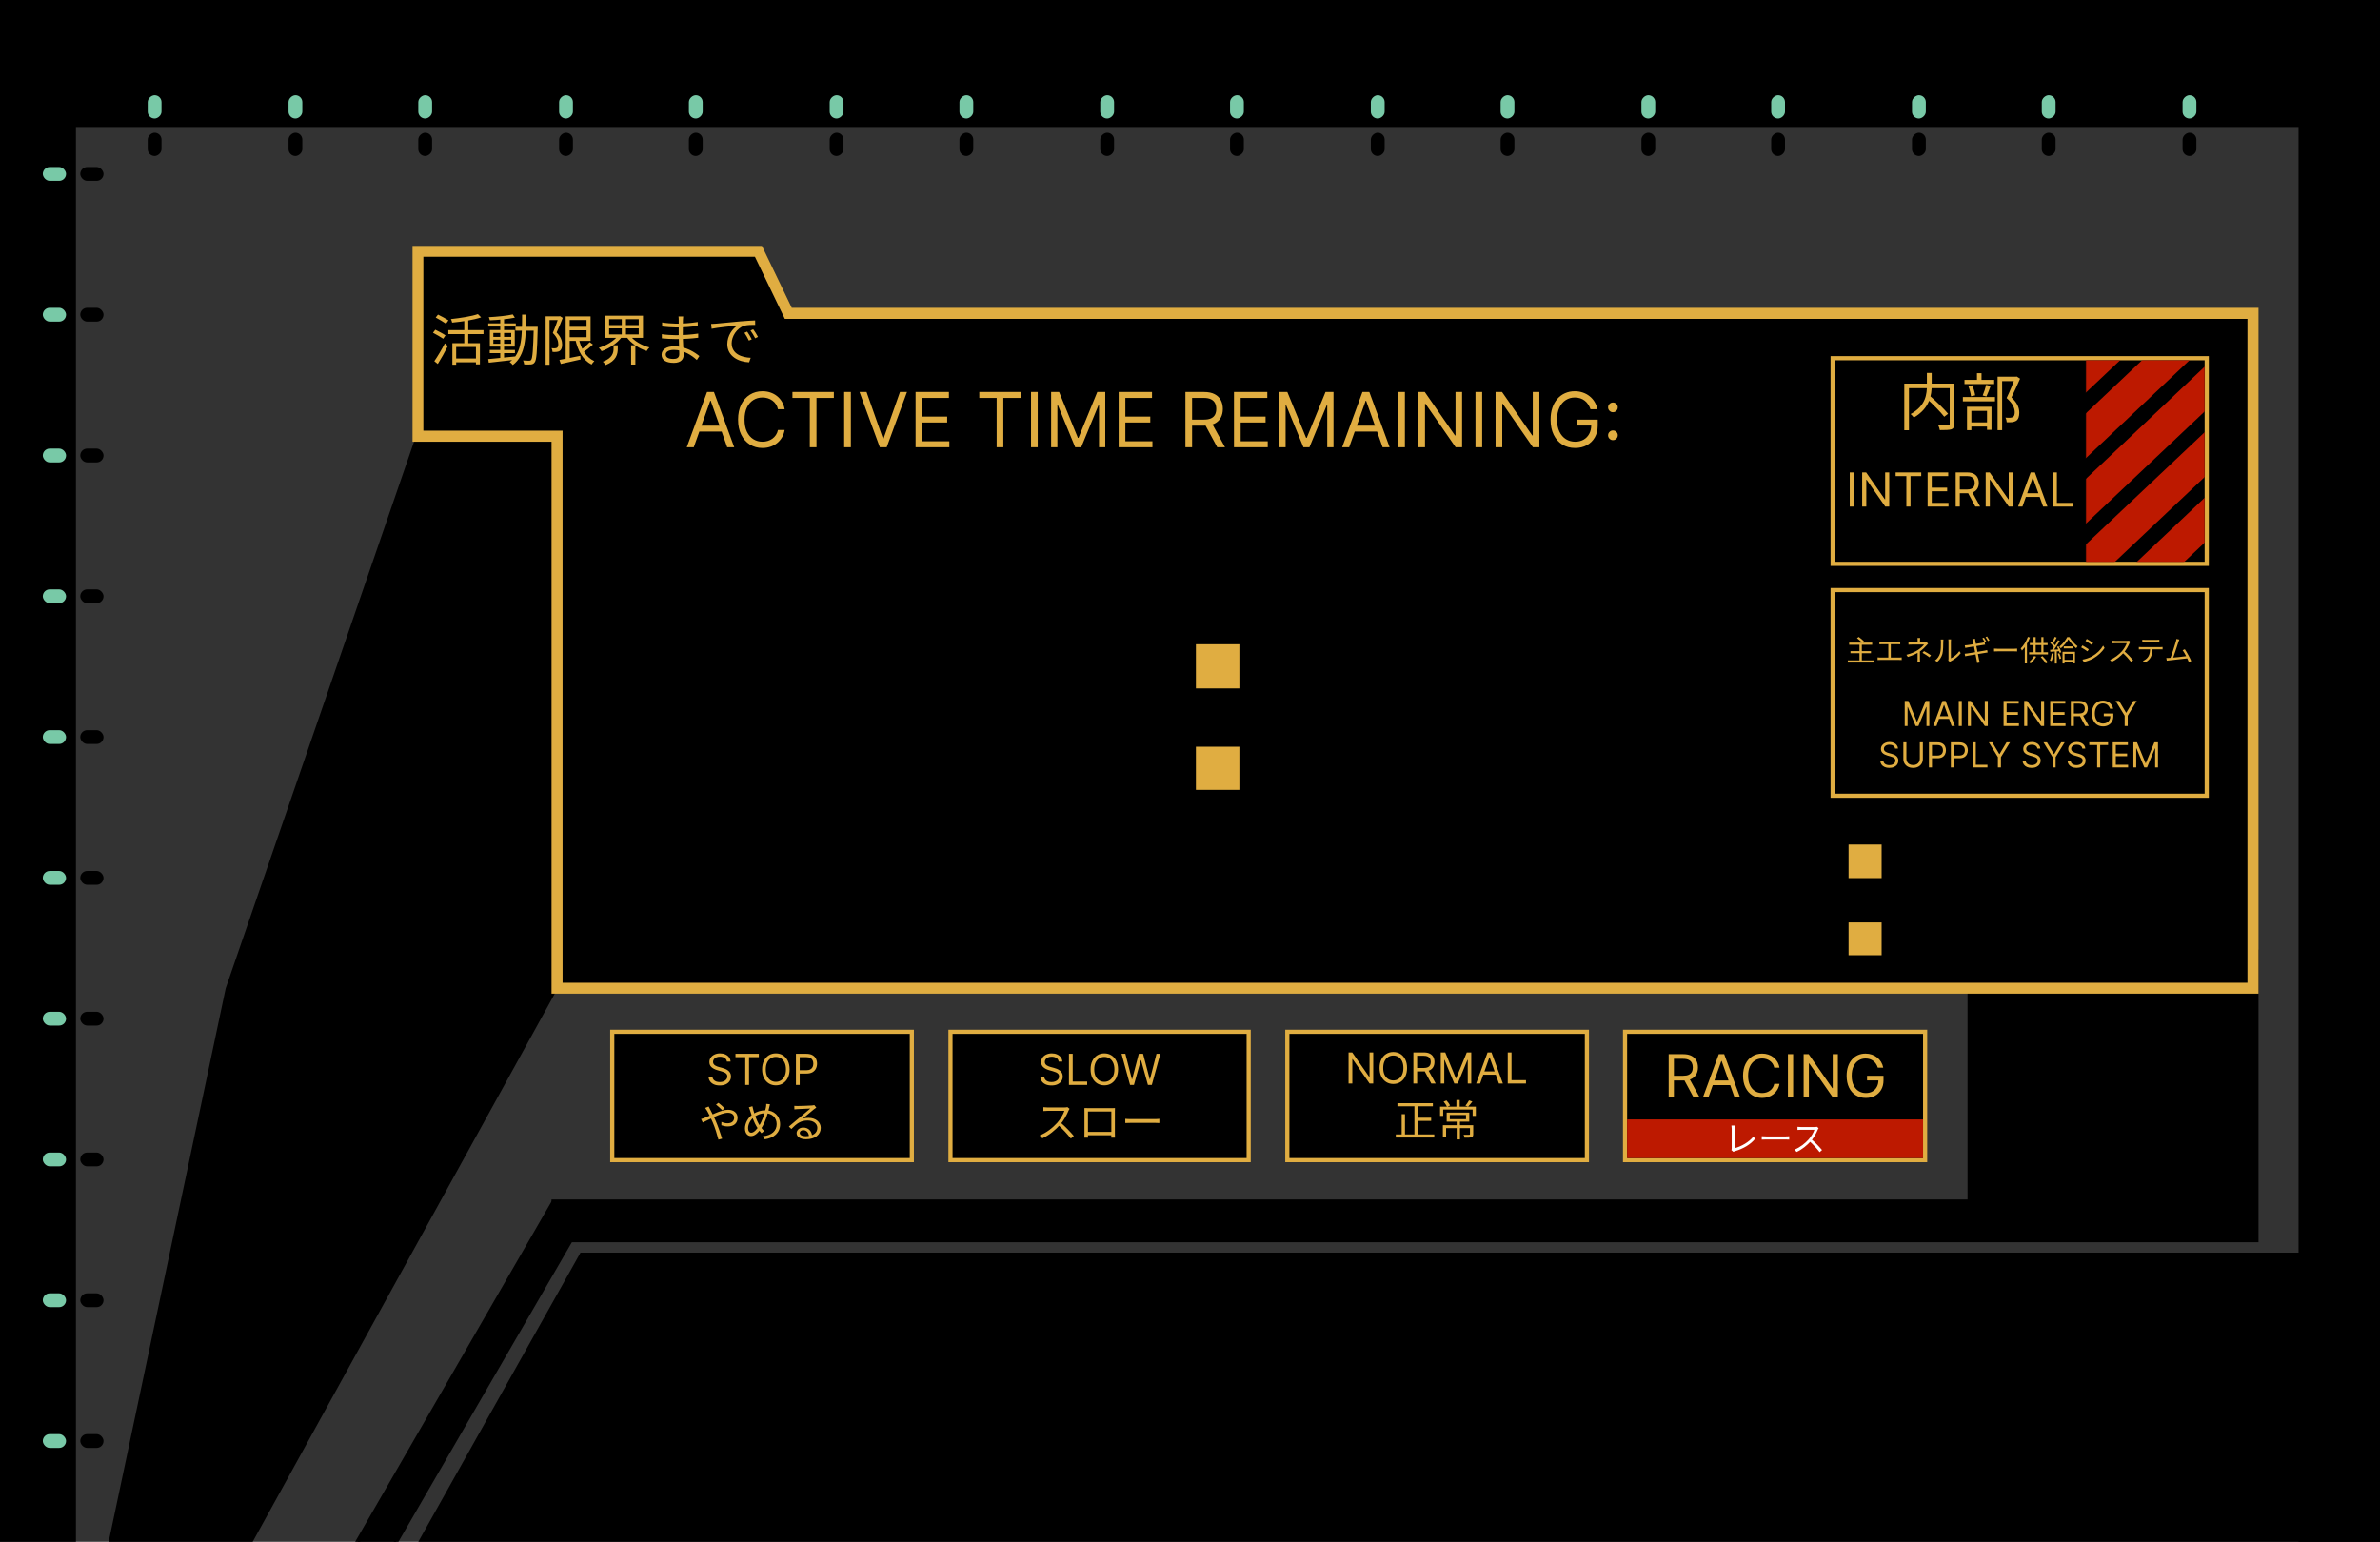<svg width="1724" height="1117" viewBox="0 0 1724 1117" fill="none" xmlns="http://www.w3.org/2000/svg">
<rect x="0" y="0" width="1724" height="1117" fill="#333333" stroke="none"/>
<rect x="-4" width="59" height="1117" fill="black"/>
<rect x="1665" width="59" height="1117" fill="black"/>
<path d="M420.5 907.5H1724V1117H303L420.5 907.5Z" fill="black"/>
<rect x="-4" width="1728" height="92" fill="black"/>
<rect x="31" y="1039" width="16.851" height="10" rx="5" fill="#78C9A7"/>
<rect x="58.149" y="1039" width="16.851" height="10" rx="5" fill="black"/>
<rect x="31" y="937" width="16.851" height="10" rx="5" fill="#78C9A7"/>
<rect x="58.149" y="937" width="16.851" height="10" rx="5" fill="black"/>
<rect x="31" y="835" width="16.851" height="10" rx="5" fill="#78C9A7"/>
<rect x="58.149" y="835" width="16.851" height="10" rx="5" fill="black"/>
<rect x="31" y="733" width="16.851" height="10" rx="5" fill="#78C9A7"/>
<rect x="58.149" y="733" width="16.851" height="10" rx="5" fill="black"/>
<rect x="31" y="631" width="16.851" height="10" rx="5" fill="#78C9A7"/>
<rect x="58.149" y="631" width="16.851" height="10" rx="5" fill="black"/>
<rect x="31" y="529" width="16.851" height="10" rx="5" fill="#78C9A7"/>
<rect x="58.149" y="529" width="16.851" height="10" rx="5" fill="black"/>
<rect x="31" y="427" width="16.851" height="10" rx="5" fill="#78C9A7"/>
<rect x="58.149" y="427" width="16.851" height="10" rx="5" fill="black"/>
<rect x="31" y="325" width="16.851" height="10" rx="5" fill="#78C9A7"/>
<rect x="58.149" y="325" width="16.851" height="10" rx="5" fill="black"/>
<rect x="31" y="223" width="16.851" height="10" rx="5" fill="#78C9A7"/>
<rect x="58.149" y="223" width="16.851" height="10" rx="5" fill="black"/>
<rect x="31" y="121" width="16.851" height="10" rx="5" fill="#78C9A7"/>
<rect x="58.149" y="121" width="16.851" height="10" rx="5" fill="black"/>
<rect x="117" y="69" width="16.851" height="10" rx="5" transform="rotate(90 117 69)" fill="#78C9A7"/>
<rect x="117" y="96.149" width="16.851" height="10" rx="5" transform="rotate(90 117 96.149)" fill="black"/>
<rect x="313" y="69" width="16.851" height="10" rx="5" transform="rotate(90 313 69)" fill="#78C9A7"/>
<rect x="313" y="96.149" width="16.851" height="10" rx="5" transform="rotate(90 313 96.149)" fill="black"/>
<rect x="509" y="69" width="16.851" height="10" rx="5" transform="rotate(90 509 69)" fill="#78C9A7"/>
<rect x="509" y="96.149" width="16.851" height="10" rx="5" transform="rotate(90 509 96.149)" fill="black"/>
<rect x="705" y="69" width="16.851" height="10" rx="5" transform="rotate(90 705 69)" fill="#78C9A7"/>
<rect x="705" y="96.149" width="16.851" height="10" rx="5" transform="rotate(90 705 96.149)" fill="black"/>
<rect x="901" y="69" width="16.851" height="10" rx="5" transform="rotate(90 901 69)" fill="#78C9A7"/>
<rect x="901" y="96.149" width="16.851" height="10" rx="5" transform="rotate(90 901 96.149)" fill="black"/>
<rect x="1097" y="69" width="16.851" height="10" rx="5" transform="rotate(90 1097 69)" fill="#78C9A7"/>
<rect x="1097" y="96.149" width="16.851" height="10" rx="5" transform="rotate(90 1097 96.149)" fill="black"/>
<rect x="1293" y="69" width="16.851" height="10" rx="5" transform="rotate(90 1293 69)" fill="#78C9A7"/>
<rect x="1293" y="96.149" width="16.851" height="10" rx="5" transform="rotate(90 1293 96.149)" fill="black"/>
<rect x="1489" y="69" width="16.851" height="10" rx="5" transform="rotate(90 1489 69)" fill="#78C9A7"/>
<rect x="1489" y="96.149" width="16.851" height="10" rx="5" transform="rotate(90 1489 96.149)" fill="black"/>
<rect x="219" y="69" width="16.851" height="10" rx="5" transform="rotate(90 219 69)" fill="#78C9A7"/>
<rect x="219" y="96.149" width="16.851" height="10" rx="5" transform="rotate(90 219 96.149)" fill="black"/>
<rect x="415" y="69" width="16.851" height="10" rx="5" transform="rotate(90 415 69)" fill="#78C9A7"/>
<rect x="415" y="96.149" width="16.851" height="10" rx="5" transform="rotate(90 415 96.149)" fill="black"/>
<rect x="611" y="69" width="16.851" height="10" rx="5" transform="rotate(90 611 69)" fill="#78C9A7"/>
<rect x="611" y="96.149" width="16.851" height="10" rx="5" transform="rotate(90 611 96.149)" fill="black"/>
<rect x="807" y="69" width="16.851" height="10" rx="5" transform="rotate(90 807 69)" fill="#78C9A7"/>
<rect x="807" y="96.149" width="16.851" height="10" rx="5" transform="rotate(90 807 96.149)" fill="black"/>
<rect x="1003" y="69" width="16.851" height="10" rx="5" transform="rotate(90 1003 69)" fill="#78C9A7"/>
<rect x="1003" y="96.149" width="16.851" height="10" rx="5" transform="rotate(90 1003 96.149)" fill="black"/>
<rect x="1199" y="69" width="16.851" height="10" rx="5" transform="rotate(90 1199 69)" fill="#78C9A7"/>
<rect x="1199" y="96.149" width="16.851" height="10" rx="5" transform="rotate(90 1199 96.149)" fill="black"/>
<rect x="1395" y="69" width="16.851" height="10" rx="5" transform="rotate(90 1395 69)" fill="#78C9A7"/>
<rect x="1395" y="96.149" width="16.851" height="10" rx="5" transform="rotate(90 1395 96.149)" fill="black"/>
<rect x="1591" y="69" width="16.851" height="10" rx="5" transform="rotate(90 1591 69)" fill="#78C9A7"/>
<rect x="1591" y="96.149" width="16.851" height="10" rx="5" transform="rotate(90 1591 96.149)" fill="black"/>
<rect x="932.5" y="747.5" width="217" height="93" fill="black" stroke="#E0AD41" stroke-width="3"/>
<path d="M994.733 762.455V785H992.091L979.806 767.298H979.586V785H976.856V762.455H979.498L991.827 780.2H992.047V762.455H994.733ZM1019.22 773.727C1019.22 776.105 1018.79 778.16 1017.93 779.892C1017.07 781.624 1015.89 782.96 1014.4 783.899C1012.9 784.839 1011.19 785.308 1009.27 785.308C1007.34 785.308 1005.63 784.839 1004.14 783.899C1002.64 782.96 1001.46 781.624 1000.6 779.892C999.745 778.16 999.316 776.105 999.316 773.727C999.316 771.349 999.745 769.295 1000.6 767.562C1001.46 765.83 1002.64 764.495 1004.14 763.555C1005.63 762.616 1007.34 762.146 1009.27 762.146C1011.19 762.146 1012.9 762.616 1014.4 763.555C1015.89 764.495 1017.07 765.83 1017.93 767.562C1018.79 769.295 1019.22 771.349 1019.22 773.727ZM1016.58 773.727C1016.58 771.775 1016.25 770.127 1015.6 768.784C1014.95 767.441 1014.07 766.425 1012.97 765.735C1011.87 765.045 1010.63 764.7 1009.27 764.7C1007.9 764.7 1006.67 765.045 1005.56 765.735C1004.46 766.425 1003.58 767.441 1002.93 768.784C1002.28 770.127 1001.96 771.775 1001.96 773.727C1001.96 775.679 1002.28 777.327 1002.93 778.67C1003.58 780.013 1004.46 781.03 1005.56 781.719C1006.67 782.409 1007.9 782.754 1009.27 782.754C1010.63 782.754 1011.87 782.409 1012.97 781.719C1014.07 781.03 1014.95 780.013 1015.6 778.67C1016.25 777.327 1016.58 775.679 1016.58 773.727ZM1023.81 785V762.455H1031.43C1033.19 762.455 1034.63 762.755 1035.76 763.357C1036.9 763.952 1037.73 764.77 1038.27 765.812C1038.82 766.854 1039.09 768.04 1039.09 769.368C1039.09 770.696 1038.82 771.874 1038.27 772.902C1037.73 773.929 1036.9 774.736 1035.78 775.324C1034.65 775.903 1033.22 776.193 1031.47 776.193H1025.31V773.727H1031.38C1032.59 773.727 1033.56 773.551 1034.29 773.199C1035.03 772.847 1035.57 772.348 1035.9 771.702C1036.23 771.049 1036.4 770.271 1036.4 769.368C1036.4 768.465 1036.23 767.676 1035.9 767.001C1035.56 766.326 1035.02 765.805 1034.28 765.438C1033.54 765.064 1032.56 764.876 1031.34 764.876H1026.54V785H1023.81ZM1034.42 774.872L1039.97 785H1036.8L1031.34 774.872H1034.42ZM1043.64 762.455H1046.9L1054.56 781.169H1054.82L1062.49 762.455H1065.74V785H1063.19V767.871H1062.97L1055.92 785H1053.46L1046.41 767.871H1046.19V785H1043.64V762.455ZM1072.14 785H1069.28L1077.56 762.455H1080.38L1088.66 785H1085.79L1079.06 766.021H1078.88L1072.14 785ZM1073.2 776.193H1084.74V778.615H1073.2V776.193ZM1092.17 785V762.455H1094.9V782.578H1105.38V785H1092.17ZM1012.26 799.254V801.517H1037.93V799.254H1012.26ZM1025.68 809.794V812.088H1036.69V809.794H1025.68ZM1011.08 821.853V824.116H1038.95V821.853H1011.08ZM1024.57 800.091V822.969H1026.98V800.091H1024.57ZM1015.33 807.221V823.062H1017.72V807.221H1015.33ZM1055.19 812.057V825.511H1057.55V812.057H1055.19ZM1050.2 807.81H1061.92V810.817H1050.2V807.81ZM1047.94 806.043V812.615H1064.31V806.043H1047.94ZM1045.18 815.188V824.085H1047.51V817.296H1065.95V815.188H1045.18ZM1064.8 815.188V821.667C1064.8 822.008 1064.65 822.132 1064.18 822.163C1063.69 822.194 1062.01 822.194 1060.15 822.132C1060.5 822.752 1060.84 823.62 1060.96 824.24C1063.38 824.24 1064.96 824.24 1065.95 823.868C1066.91 823.527 1067.16 822.876 1067.16 821.667V815.188H1064.8ZM1054.98 796.96V802.602H1057.36V796.96H1054.98ZM1043.14 801.765V808.461H1045.4V803.842H1066.73V808.461H1069.05V801.765H1043.14ZM1045.71 798.107C1046.67 799.254 1047.72 800.866 1048.19 801.92L1050.42 800.897C1049.89 799.874 1048.81 798.386 1047.79 797.27L1045.71 798.107ZM1064.12 797.208C1063.53 798.324 1062.39 799.998 1061.52 801.021L1063.41 801.796C1064.34 800.835 1065.52 799.409 1066.54 798.045L1064.12 797.208Z" fill="#E0AD41"/>
<rect x="443.5" y="747.5" width="217" height="93" fill="black" stroke="#E0AD41" stroke-width="3"/>
<path d="M526.554 769.091C526.422 767.975 525.886 767.109 524.947 766.493C524.008 765.876 522.855 765.568 521.49 765.568C520.492 765.568 519.619 765.73 518.87 766.053C518.129 766.375 517.549 766.819 517.131 767.385C516.72 767.95 516.515 768.592 516.515 769.311C516.515 769.913 516.658 770.43 516.944 770.863C517.237 771.289 517.612 771.645 518.067 771.931C518.522 772.21 518.999 772.441 519.498 772.625C519.997 772.801 520.456 772.944 520.874 773.054L523.164 773.67C523.751 773.825 524.404 774.037 525.123 774.309C525.85 774.58 526.543 774.951 527.204 775.421C527.872 775.883 528.422 776.478 528.855 777.204C529.288 777.931 529.505 778.822 529.505 779.879C529.505 781.098 529.185 782.198 528.547 783.182C527.916 784.165 526.991 784.947 525.773 785.527C524.562 786.106 523.09 786.396 521.358 786.396C519.744 786.396 518.346 786.136 517.164 785.615C515.99 785.094 515.065 784.367 514.39 783.435C513.722 782.503 513.344 781.42 513.256 780.188H516.074C516.148 781.039 516.434 781.743 516.933 782.301C517.439 782.852 518.078 783.263 518.848 783.534C519.626 783.798 520.463 783.93 521.358 783.93C522.4 783.93 523.336 783.762 524.165 783.424C524.995 783.079 525.652 782.602 526.136 781.993C526.62 781.376 526.863 780.657 526.863 779.835C526.863 779.087 526.653 778.478 526.235 778.008C525.817 777.538 525.266 777.156 524.584 776.863C523.901 776.569 523.164 776.312 522.371 776.092L519.597 775.3C517.836 774.793 516.441 774.07 515.414 773.131C514.386 772.192 513.872 770.962 513.872 769.443C513.872 768.181 514.214 767.08 514.896 766.141C515.586 765.194 516.511 764.46 517.67 763.939C518.837 763.411 520.14 763.146 521.578 763.146C523.032 763.146 524.323 763.407 525.453 763.928C526.584 764.442 527.479 765.146 528.14 766.042C528.807 766.937 529.16 767.953 529.196 769.091H526.554ZM532.76 765.876V763.455H549.669V765.876H542.58V786H539.85V765.876H532.76ZM571.967 774.727C571.967 777.105 571.538 779.16 570.679 780.892C569.821 782.624 568.643 783.96 567.145 784.899C565.648 785.839 563.938 786.308 562.015 786.308C560.093 786.308 558.383 785.839 556.886 784.899C555.388 783.96 554.21 782.624 553.352 780.892C552.493 779.16 552.064 777.105 552.064 774.727C552.064 772.349 552.493 770.295 553.352 768.562C554.21 766.83 555.388 765.495 556.886 764.555C558.383 763.616 560.093 763.146 562.015 763.146C563.938 763.146 565.648 763.616 567.145 764.555C568.643 765.495 569.821 766.83 570.679 768.562C571.538 770.295 571.967 772.349 571.967 774.727ZM569.325 774.727C569.325 772.775 568.999 771.127 568.345 769.784C567.7 768.441 566.823 767.425 565.714 766.735C564.614 766.045 563.381 765.7 562.015 765.7C560.65 765.7 559.414 766.045 558.306 766.735C557.205 767.425 556.328 768.441 555.675 769.784C555.029 771.127 554.706 772.775 554.706 774.727C554.706 776.679 555.029 778.327 555.675 779.67C556.328 781.013 557.205 782.03 558.306 782.719C559.414 783.409 560.65 783.754 562.015 783.754C563.381 783.754 564.614 783.409 565.714 782.719C566.823 782.03 567.7 781.013 568.345 779.67C568.999 778.327 569.325 776.679 569.325 774.727ZM576.558 786V763.455H584.176C585.944 763.455 587.39 763.774 588.513 764.412C589.643 765.043 590.48 765.898 591.023 766.977C591.566 768.056 591.838 769.26 591.838 770.588C591.838 771.916 591.566 773.124 591.023 774.21C590.487 775.296 589.658 776.162 588.535 776.808C587.412 777.446 585.974 777.766 584.22 777.766H578.759V775.344H584.132C585.343 775.344 586.315 775.135 587.049 774.716C587.783 774.298 588.315 773.733 588.645 773.021C588.983 772.302 589.152 771.491 589.152 770.588C589.152 769.685 588.983 768.878 588.645 768.166C588.315 767.454 587.779 766.897 587.038 766.493C586.297 766.082 585.313 765.876 584.088 765.876H579.288V786H576.558ZM523.174 804.346L524.941 802.951C523.794 801.742 521.438 799.789 520.415 798.983L518.648 800.254C519.95 801.246 521.996 803.137 523.174 804.346ZM513.316 801.649L510.805 802.672C511.301 803.292 511.921 804.284 512.293 804.904C513.347 806.671 514.742 809.678 516.199 812.933C517.966 816.994 519.454 821.954 520.415 825.643L523.081 824.93C522.027 821.489 520.043 815.754 518.369 811.879C517.098 809.058 515.61 805.927 514.401 803.757C514.091 803.168 513.564 802.176 513.316 801.649ZM507.829 810.701L509.038 813.243C512.944 811.538 522.12 806.175 527.297 806.175C530.335 806.175 531.792 807.88 531.792 809.709C531.792 811.91 530.397 813.801 526.987 813.801C525.344 813.801 523.794 813.336 522.585 812.778L522.523 815.227C523.67 815.661 525.437 816.095 527.173 816.095C532.009 816.095 534.272 813.398 534.272 809.802C534.272 806.423 531.668 804.005 527.359 804.005C522.213 804.005 514.68 808.221 510.371 809.864C509.813 810.112 508.728 810.484 507.829 810.701ZM557.739 800.006L555.042 799.758C555.073 800.471 554.98 801.494 554.856 802.114C554.081 806.64 552.004 812.313 549.958 815.475C548.377 817.986 546.207 820.621 544.192 820.621C542.797 820.621 541.898 819.381 541.898 817.335C541.898 814.545 543.572 811.228 546.207 809.337C548.625 807.539 551.322 806.516 554.329 806.516C559.32 806.516 562.606 809.864 562.606 814.421C562.606 819.226 559.041 822.605 552.562 823.194L553.988 825.395C560.653 824.465 565.086 820.714 565.086 814.514C565.086 808.469 560.684 804.377 554.608 804.377C551.415 804.377 548.377 805.183 545.308 807.26C542.022 809.461 539.635 813.584 539.635 817.49C539.635 821.117 541.619 823.07 543.975 823.07C546.796 823.07 549.059 820.745 551.415 817.459C553.895 814.049 556.065 807.57 557.181 802.455C557.336 801.866 557.522 800.781 557.739 800.006ZM545.029 801.432L542.456 802.238C542.859 803.044 543.2 804.067 543.51 805.059C544.688 808.934 546.486 813.677 548.005 816.095C549.183 818.11 550.33 819.629 551.57 820.993L553.523 819.412C552.035 817.986 550.578 815.94 549.524 814.142C548.222 811.972 546.486 807.198 545.68 804.16C545.432 803.292 545.184 802.269 545.029 801.432ZM575.378 801.184L575.44 803.726C576.122 803.633 576.804 803.602 577.517 803.54C579.129 803.447 585.329 803.199 586.972 803.106C585.422 804.501 581.516 807.756 579.78 809.182C578.013 810.701 574.014 814.049 571.441 816.157L573.239 817.955C577.145 813.956 579.935 811.786 585.081 811.786C589.142 811.786 592.056 814.049 592.056 817.118C592.056 820.993 588.739 823.163 583.469 823.163C581.02 823.163 579.315 822.264 579.315 820.745C579.315 819.66 580.4 818.792 581.826 818.792C584.306 818.792 585.825 820.683 586.011 823.318L588.243 822.946C588.026 819.815 585.949 816.901 581.826 816.901C578.974 816.901 577.052 818.823 577.052 820.931C577.052 823.535 579.625 825.364 583.841 825.364C590.413 825.364 594.536 822.109 594.536 817.118C594.536 812.933 590.847 809.864 585.701 809.864C584.306 809.864 582.818 810.019 581.392 810.484C583.81 808.5 588.026 804.873 589.545 803.695C590.134 803.23 590.754 802.827 591.312 802.455L589.886 800.626C589.545 800.75 589.111 800.812 588.181 800.905C586.538 801.06 579.191 801.277 577.548 801.277C576.928 801.277 576.06 801.246 575.378 801.184Z" fill="#E0AD41"/>
<rect x="688.5" y="747.5" width="216" height="93" fill="black" stroke="#E0AD41" stroke-width="3"/>
<path d="M766.876 769.091C766.744 767.975 766.208 767.109 765.269 766.493C764.329 765.876 763.177 765.568 761.812 765.568C760.814 765.568 759.941 765.73 759.192 766.053C758.451 766.375 757.871 766.819 757.453 767.385C757.042 767.95 756.836 768.592 756.836 769.311C756.836 769.913 756.979 770.43 757.266 770.863C757.559 771.289 757.933 771.645 758.388 771.931C758.844 772.21 759.321 772.441 759.82 772.625C760.319 772.801 760.777 772.944 761.196 773.054L763.485 773.67C764.073 773.825 764.726 774.037 765.445 774.309C766.172 774.58 766.865 774.951 767.526 775.421C768.193 775.883 768.744 776.478 769.177 777.204C769.61 777.931 769.826 778.822 769.826 779.879C769.826 781.098 769.507 782.198 768.869 783.182C768.237 784.165 767.313 784.947 766.094 785.527C764.884 786.106 763.412 786.396 761.68 786.396C760.065 786.396 758.667 786.136 757.486 785.615C756.312 785.094 755.387 784.367 754.712 783.435C754.044 782.503 753.666 781.42 753.578 780.188H756.396C756.469 781.039 756.756 781.743 757.255 782.301C757.761 782.852 758.4 783.263 759.17 783.534C759.948 783.798 760.785 783.93 761.68 783.93C762.722 783.93 763.658 783.762 764.487 783.424C765.317 783.079 765.973 782.602 766.458 781.993C766.942 781.376 767.184 780.657 767.184 779.835C767.184 779.087 766.975 778.478 766.557 778.008C766.138 777.538 765.588 777.156 764.906 776.863C764.223 776.569 763.485 776.312 762.693 776.092L759.919 775.3C758.157 774.793 756.763 774.07 755.735 773.131C754.708 772.192 754.194 770.962 754.194 769.443C754.194 768.181 754.536 767.08 755.218 766.141C755.908 765.194 756.833 764.46 757.992 763.939C759.159 763.411 760.462 763.146 761.9 763.146C763.353 763.146 764.645 763.407 765.775 763.928C766.905 764.442 767.801 765.146 768.461 766.042C769.129 766.937 769.481 767.953 769.518 769.091H766.876ZM774.315 786V763.455H777.045V783.578H787.525V786H774.315ZM809.897 774.727C809.897 777.105 809.468 779.16 808.609 780.892C807.751 782.624 806.573 783.96 805.076 784.899C803.578 785.839 801.868 786.308 799.946 786.308C798.023 786.308 796.313 785.839 794.816 784.899C793.319 783.96 792.141 782.624 791.282 780.892C790.423 779.16 789.994 777.105 789.994 774.727C789.994 772.349 790.423 770.295 791.282 768.562C792.141 766.83 793.319 765.495 794.816 764.555C796.313 763.616 798.023 763.146 799.946 763.146C801.868 763.146 803.578 763.616 805.076 764.555C806.573 765.495 807.751 766.83 808.609 768.562C809.468 770.295 809.897 772.349 809.897 774.727ZM807.255 774.727C807.255 772.775 806.929 771.127 806.276 769.784C805.63 768.441 804.753 767.425 803.645 766.735C802.544 766.045 801.311 765.7 799.946 765.7C798.581 765.7 797.344 766.045 796.236 766.735C795.135 767.425 794.258 768.441 793.605 769.784C792.959 771.127 792.636 772.775 792.636 774.727C792.636 776.679 792.959 778.327 793.605 779.67C794.258 781.013 795.135 782.03 796.236 782.719C797.344 783.409 798.581 783.754 799.946 783.754C801.311 783.754 802.544 783.409 803.645 782.719C804.753 782.03 805.63 781.013 806.276 779.67C806.929 778.327 807.255 776.679 807.255 774.727ZM818.583 786L812.418 763.455H815.192L819.904 781.817H820.124L824.924 763.455H828.006L832.806 781.817H833.026L837.738 763.455H840.512L834.347 786H831.529L826.553 768.034H826.377L821.401 786H818.583ZM774.769 803.292L773.219 802.083C772.723 802.238 771.886 802.331 770.894 802.331C769.716 802.331 760.137 802.331 758.928 802.331C757.967 802.331 756.2 802.207 755.797 802.145V804.935C756.138 804.904 757.812 804.78 758.928 804.78C759.982 804.78 769.902 804.78 771.018 804.78C770.212 807.353 767.949 811.042 765.841 813.429C762.648 816.963 758.091 820.683 753.069 822.605L755.053 824.682C759.951 822.45 764.384 818.761 767.856 814.886C770.429 812.034 772.785 807.694 774.025 804.625C774.18 804.222 774.583 803.54 774.769 803.292ZM768.259 813.274L766.492 815.01C769.84 817.955 773.467 821.923 775.699 824.868L777.838 822.977C775.73 820.404 771.607 816.064 768.259 813.274ZM785.526 802.765C785.557 803.54 785.557 804.47 785.557 805.183C785.557 806.392 785.557 819.195 785.557 820.466C785.557 821.551 785.495 823.814 785.495 824.217H788.13C788.13 823.814 788.099 821.83 788.099 820.807C788.099 819.536 788.099 805.276 788.099 805.276H805.025C805.025 805.276 805.025 819.66 805.025 820.807C805.025 822.109 804.994 823.876 804.963 824.217H807.66C807.629 823.876 807.598 821.458 807.598 820.466C807.598 819.288 807.598 806.64 807.598 805.183C807.598 804.408 807.598 803.54 807.66 802.796C806.699 802.827 805.583 802.827 804.932 802.827C803.413 802.827 789.928 802.827 788.285 802.827C787.541 802.827 786.735 802.827 785.526 802.765ZM806.048 820.032H786.859V822.45H806.048V820.032ZM815.131 810.577V813.615C816.123 813.553 817.766 813.491 819.471 813.491C821.765 813.491 834.134 813.491 836.49 813.491C837.854 813.491 839.156 813.584 839.807 813.615V810.577C839.094 810.639 838.009 810.763 836.459 810.763C834.165 810.763 821.734 810.763 819.471 810.763C817.704 810.763 816.092 810.67 815.131 810.577Z" fill="#E0AD41"/>
<rect x="1177.14" y="747.5" width="217.363" height="93" fill="black" stroke="#E0AD41" stroke-width="3"/>
<rect x="1178.64" y="811.01" width="214.363" height="27.99" fill="#BD1900"/>
<path d="M1208.74 795V763.727H1219.31C1221.75 763.727 1223.76 764.145 1225.33 764.979C1226.89 765.804 1228.05 766.939 1228.81 768.385C1229.56 769.83 1229.94 771.474 1229.94 773.317C1229.94 775.159 1229.56 776.793 1228.81 778.218C1228.05 779.644 1226.9 780.763 1225.34 781.578C1223.78 782.382 1221.79 782.784 1219.37 782.784H1210.82V779.364H1219.25C1220.92 779.364 1222.26 779.119 1223.28 778.631C1224.31 778.142 1225.05 777.45 1225.51 776.554C1225.98 775.648 1226.21 774.569 1226.21 773.317C1226.21 772.065 1225.98 770.97 1225.51 770.034C1225.04 769.097 1224.29 768.374 1223.26 767.865C1222.24 767.346 1220.88 767.087 1219.19 767.087H1212.53V795H1208.74ZM1223.46 780.952L1231.16 795H1226.76L1219.19 780.952H1223.46ZM1237.53 795H1233.56L1245.04 763.727H1248.95L1260.43 795H1256.46L1247.12 768.675H1246.87L1237.53 795ZM1239 782.784H1255V786.143H1239V782.784ZM1289 773.5H1285.21C1284.99 772.411 1284.6 771.454 1284.04 770.629C1283.49 769.805 1282.82 769.112 1282.02 768.553C1281.24 767.982 1280.37 767.555 1279.41 767.27C1278.45 766.985 1277.46 766.842 1276.42 766.842C1274.52 766.842 1272.81 767.321 1271.27 768.278C1269.75 769.235 1268.53 770.645 1267.62 772.507C1266.73 774.37 1266.28 776.656 1266.28 779.364C1266.28 782.071 1266.73 784.357 1267.62 786.22C1268.53 788.083 1269.75 789.493 1271.27 790.45C1272.81 791.406 1274.52 791.885 1276.42 791.885C1277.46 791.885 1278.45 791.742 1279.41 791.457C1280.37 791.172 1281.24 790.75 1282.02 790.19C1282.82 789.62 1283.49 788.923 1284.04 788.098C1284.6 787.263 1284.99 786.306 1285.21 785.227H1289C1288.72 786.826 1288.2 788.256 1287.44 789.518C1286.69 790.78 1285.75 791.854 1284.63 792.74C1283.51 793.616 1282.26 794.282 1280.86 794.74C1279.48 795.199 1278 795.428 1276.42 795.428C1273.75 795.428 1271.38 794.776 1269.3 793.473C1267.23 792.17 1265.59 790.317 1264.4 787.915C1263.21 785.512 1262.61 782.662 1262.61 779.364C1262.61 776.065 1263.21 773.215 1264.4 770.812C1265.59 768.41 1267.23 766.557 1269.3 765.254C1271.38 763.951 1273.75 763.3 1276.42 763.3C1278 763.3 1279.48 763.529 1280.86 763.987C1282.26 764.445 1283.51 765.117 1284.63 766.002C1285.75 766.878 1286.69 767.947 1287.44 769.209C1288.2 770.461 1288.72 771.892 1289 773.5ZM1298.91 763.727V795H1295.12V763.727H1298.91ZM1331.3 763.727V795H1327.63L1310.59 770.446H1310.29V795H1306.5V763.727H1310.16L1327.27 788.342H1327.57V763.727H1331.3ZM1360.25 773.5C1359.92 772.472 1359.47 771.551 1358.93 770.736C1358.39 769.912 1357.74 769.209 1356.99 768.629C1356.24 768.049 1355.4 767.606 1354.45 767.3C1353.5 766.995 1352.47 766.842 1351.34 766.842C1349.48 766.842 1347.8 767.321 1346.28 768.278C1344.76 769.235 1343.56 770.645 1342.66 772.507C1341.77 774.37 1341.32 776.656 1341.32 779.364C1341.32 782.071 1341.77 784.357 1342.68 786.22C1343.58 788.083 1344.81 789.493 1346.36 790.45C1347.91 791.406 1349.65 791.885 1351.58 791.885C1353.37 791.885 1354.95 791.503 1356.31 790.74C1357.69 789.966 1358.76 788.877 1359.52 787.472C1360.29 786.057 1360.68 784.393 1360.68 782.479L1361.84 782.723H1352.44V779.364H1364.35V782.723C1364.35 785.299 1363.8 787.538 1362.7 789.442C1361.61 791.345 1360.1 792.821 1358.18 793.87C1356.26 794.908 1354.06 795.428 1351.58 795.428C1348.81 795.428 1346.38 794.776 1344.28 793.473C1342.19 792.17 1340.57 790.317 1339.39 787.915C1338.23 785.512 1337.65 782.662 1337.65 779.364C1337.65 776.89 1337.99 774.666 1338.65 772.691C1339.32 770.706 1340.27 769.016 1341.49 767.621C1342.71 766.226 1344.15 765.158 1345.82 764.414C1347.49 763.671 1349.33 763.3 1351.34 763.3C1352.99 763.3 1354.52 763.549 1355.95 764.048C1357.38 764.537 1358.66 765.234 1359.78 766.14C1360.91 767.036 1361.85 768.11 1362.61 769.362C1363.36 770.604 1363.88 771.983 1364.16 773.5H1360.25Z" fill="#E0AD41"/>
<path d="M1254.17 833.225L1255.6 834.45C1256 834.225 1256.4 834.1 1256.65 834.025C1262.9 832.2 1268.05 829.125 1271.3 825.1L1270.17 823.35C1267.05 827.375 1261.27 830.65 1256.47 831.875C1256.47 830.6 1256.47 820.05 1256.47 817.675C1256.47 816.975 1256.57 816.025 1256.65 815.425H1254.2C1254.3 815.9 1254.4 817.025 1254.4 817.7C1254.4 820.075 1254.4 830.425 1254.4 832C1254.4 832.475 1254.35 832.825 1254.17 833.225ZM1276.15 823.175V825.625C1276.95 825.575 1278.27 825.525 1279.65 825.525C1281.5 825.525 1291.47 825.525 1293.37 825.525C1294.47 825.525 1295.52 825.6 1296.05 825.625V823.175C1295.47 823.225 1294.6 823.325 1293.35 823.325C1291.5 823.325 1281.47 823.325 1279.65 823.325C1278.22 823.325 1276.92 823.25 1276.15 823.175ZM1317.35 817.3L1316.1 816.325C1315.7 816.45 1315.03 816.525 1314.23 816.525C1313.28 816.525 1305.55 816.525 1304.58 816.525C1303.8 816.525 1302.38 816.425 1302.05 816.375V818.625C1302.33 818.6 1303.68 818.5 1304.58 818.5C1305.43 818.5 1313.43 818.5 1314.33 818.5C1313.68 820.575 1311.85 823.55 1310.15 825.475C1307.58 828.325 1303.9 831.325 1299.85 832.875L1301.45 834.55C1305.4 832.75 1308.98 829.775 1311.78 826.65C1313.85 824.35 1315.75 820.85 1316.75 818.375C1316.88 818.05 1317.2 817.5 1317.35 817.3ZM1312.1 825.35L1310.68 826.75C1313.38 829.125 1316.3 832.325 1318.1 834.7L1319.83 833.175C1318.13 831.1 1314.8 827.6 1312.1 825.35Z" fill="white"/>
<path d="M401.481 871.5H400.615L400.182 872.25L257.701 1119.25L256.403 1121.5H259H283.411H284.276L284.709 1120.75L427.689 873.751L428.992 871.5H426.39H401.481Z" fill="black" stroke="black" stroke-width="3"/>
<path d="M403.474 871H401.474V873V896V898H403.474H1427.23H1429.23H1453.09H1455.09H1632H1634V896V692V690H1632H1429.23H1427.23V692V871H403.474Z" fill="black" stroke="black" stroke-width="4"/>
<path d="M303 311H404V716L182.5 1118H78.5L163.5 716L303 311Z" fill="black"/>
<mask id="path-70-outside-1_2_13" maskUnits="userSpaceOnUse" x="298.677" y="178" width="1338" height="542" fill="black">
<rect fill="white" x="298.677" y="178" width="1338" height="542"/>
<path fill-rule="evenodd" clip-rule="evenodd" d="M549.35 182H302.677V316H403.515V716H1632V227H571.015L549.35 182Z"/>
</mask>
<path fill-rule="evenodd" clip-rule="evenodd" d="M549.35 182H302.677V316H403.515V716H1632V227H571.015L549.35 182Z" fill="black"/>
<path d="M302.677 182V178H298.677V182H302.677ZM549.35 182L552.954 180.265L551.864 178H549.35V182ZM302.677 316H298.677V320H302.677V316ZM403.515 316H407.515V312H403.515V316ZM403.515 716H399.515V720H403.515V716ZM1632 716V720H1636V716H1632ZM1632 227H1636V223H1632V227ZM571.015 227L567.411 228.735L568.502 231H571.015V227ZM302.677 186H549.35V178H302.677V186ZM306.677 316V182H298.677V316H306.677ZM403.515 312H302.677V320H403.515V312ZM407.515 716V316H399.515V716H407.515ZM1632 712H403.515V720H1632V712ZM1628 227V716H1636V227H1628ZM571.015 231H1632V223H571.015V231ZM545.746 183.735L567.411 228.735L574.619 225.265L552.954 180.265L545.746 183.735Z" fill="#E0AD41" mask="url(#path-70-outside-1_2_13)"/>
<rect x="1327.5" y="427.5" width="271" height="149" fill="black" stroke="#E0AD41" stroke-width="3"/>
<path d="M1339.46 465.56V467.114H1356.15V465.56H1339.46ZM1340.43 471.734V473.267H1355.27V471.734H1340.43ZM1338.49 478.433V479.987H1357.2V478.433H1338.49ZM1346.96 466.799V479.231H1348.66V466.799H1346.96ZM1345.15 462.326C1346.54 463.355 1348.2 464.846 1348.95 465.833L1350.32 464.846C1349.5 463.838 1347.8 462.41 1346.43 461.444L1345.15 462.326ZM1361.36 464.972V466.799C1361.89 466.757 1362.71 466.715 1363.13 466.715H1374.66C1375.26 466.715 1375.94 466.757 1376.46 466.799V464.972C1375.96 465.035 1375.31 465.077 1374.66 465.077H1363.13C1362.69 465.077 1361.91 465.035 1361.36 464.972ZM1367.85 477.299H1369.64V466.022H1367.85V477.299ZM1360.08 476.27V478.16C1360.71 478.118 1361.36 478.097 1361.93 478.097H1375.81C1376.21 478.097 1376.99 478.097 1377.53 478.16V476.27C1377.01 476.312 1376.44 476.396 1375.81 476.396H1361.93C1361.34 476.396 1360.69 476.354 1360.08 476.27ZM1390.91 462.2H1389C1389.08 462.662 1389.1 463.439 1389.1 464.027C1389.1 464.636 1389.1 465.686 1389.1 466.106H1390.78C1390.78 465.686 1390.78 464.594 1390.78 464.027C1390.78 463.46 1390.83 462.641 1390.91 462.2ZM1396.68 466.316L1395.57 465.245C1395.24 465.35 1394.75 465.392 1394.25 465.392C1392.99 465.392 1385.95 465.392 1384.99 465.392C1384.27 465.392 1383.12 465.35 1382.45 465.266V467.051C1383.08 466.988 1384.29 466.967 1385.01 466.967C1385.95 466.967 1392.76 466.967 1393.74 466.967C1393.01 467.954 1391.35 469.592 1389.46 470.81C1387.57 472.049 1384.95 473.414 1380.96 474.38L1381.98 475.934C1385.58 474.842 1388.33 473.624 1390.62 472.028C1392.61 470.663 1394.42 468.857 1395.51 467.576C1395.84 467.177 1396.31 466.694 1396.68 466.316ZM1390.74 471.167L1389.06 471.881C1389.06 473.225 1389.06 475.997 1389.06 477.572C1389.06 478.307 1389 479.273 1388.94 479.903H1390.85C1390.78 479.252 1390.74 478.307 1390.74 477.572C1390.74 475.955 1390.74 472.784 1390.74 471.167ZM1397.65 476.186L1398.76 474.758C1396.81 473.456 1395.68 472.784 1393.7 471.734L1392.61 472.952C1394.56 474.002 1395.82 474.842 1397.65 476.186ZM1411.3 478.559L1412.41 479.483C1412.58 479.378 1412.79 479.189 1413.15 479.021C1415.58 477.803 1418.48 475.661 1420.31 473.204L1419.3 471.755C1417.71 474.128 1415.12 476.039 1413.17 476.921C1413.17 476.291 1413.17 466.127 1413.17 464.825C1413.17 464.027 1413.25 463.418 1413.27 463.25H1411.34C1411.34 463.418 1411.45 464.006 1411.45 464.804C1411.45 466.127 1411.45 476.417 1411.45 477.383C1411.45 477.803 1411.38 478.244 1411.3 478.559ZM1401.68 478.475L1403.28 479.525C1405.04 478.055 1406.39 476.018 1407.02 473.771C1407.58 471.671 1407.65 467.156 1407.65 464.825C1407.65 464.216 1407.73 463.565 1407.75 463.334H1405.82C1405.92 463.775 1405.97 464.237 1405.97 464.846C1405.97 467.198 1405.97 471.377 1405.34 473.309C1404.71 475.346 1403.47 477.215 1401.68 478.475ZM1437.09 461.948L1435.98 462.431C1436.54 463.229 1437.24 464.489 1437.66 465.329L1438.79 464.825C1438.37 463.985 1437.61 462.704 1437.09 461.948ZM1439.38 461.108L1438.29 461.591C1438.87 462.368 1439.57 463.565 1440.01 464.468L1441.14 463.964C1440.74 463.187 1439.94 461.885 1439.38 461.108ZM1429.15 464.531C1429.38 465.623 1431.63 477.047 1431.86 478.349C1432.01 478.979 1432.07 479.609 1432.17 480.323L1434.09 479.966C1433.9 479.378 1433.73 478.664 1433.58 478.055C1433.29 476.669 1430.98 465.161 1430.83 464.216C1430.77 463.754 1430.66 463.166 1430.64 462.767L1428.75 463.082C1428.9 463.523 1429.05 463.985 1429.15 464.531ZM1423.23 467.555L1423.59 469.424C1424.22 469.298 1424.7 469.193 1425.29 469.088C1427.11 468.773 1434.27 467.639 1436.46 467.282C1437 467.198 1437.66 467.114 1437.97 467.072L1437.61 465.308C1437.26 465.413 1436.73 465.539 1436.12 465.665C1434.13 466.043 1426.86 467.198 1424.97 467.408C1424.3 467.492 1423.75 467.534 1423.23 467.555ZM1423.17 473.624L1423.54 475.451C1424.01 475.325 1424.57 475.199 1425.39 475.073C1427.53 474.674 1435.09 473.456 1437.89 473.015C1438.66 472.889 1439.34 472.763 1439.78 472.721L1439.44 470.957C1438.98 471.104 1438.39 471.23 1437.57 471.377C1435.07 471.839 1427.24 473.141 1425.01 473.435C1424.47 473.519 1423.65 473.603 1423.17 473.624ZM1444.44 469.907V471.965C1445.11 471.923 1446.22 471.881 1447.38 471.881C1448.93 471.881 1457.31 471.881 1458.91 471.881C1459.83 471.881 1460.71 471.944 1461.15 471.965V469.907C1460.67 469.949 1459.94 470.033 1458.89 470.033C1457.33 470.033 1448.91 470.033 1447.38 470.033C1446.18 470.033 1445.09 469.97 1444.44 469.907ZM1468.95 461.423C1467.77 464.615 1465.8 467.765 1463.74 469.802C1464.03 470.159 1464.47 470.999 1464.64 471.356C1466.91 469.004 1469.07 465.434 1470.44 461.885L1468.95 461.423ZM1466.72 466.862V480.659H1468.27V465.35L1468.25 465.329L1466.72 466.862ZM1470.33 465.854V467.366H1483.23V465.854H1470.33ZM1469.81 472.553V474.107H1483.48V472.553H1469.81ZM1473.04 461.591V473.393H1474.59V461.591H1473.04ZM1478.69 461.57V473.414H1480.22V461.57H1478.69ZM1473.48 475.283C1472.58 476.9 1471.13 478.559 1469.68 479.651C1470.04 479.861 1470.65 480.365 1470.94 480.638C1472.35 479.441 1473.94 477.572 1474.97 475.745L1473.48 475.283ZM1478.25 476.039C1479.66 477.446 1481.21 479.399 1481.92 480.701L1483.25 479.861C1482.49 478.58 1480.94 476.711 1479.49 475.325L1478.25 476.039ZM1494.94 468.29V469.739H1501.94V468.29H1494.94ZM1494.84 478.055V479.483H1502.4V478.055H1494.84ZM1498.28 463.187C1499.54 465.245 1501.89 467.933 1503.95 469.634C1504.2 469.172 1504.58 468.584 1504.94 468.206C1502.82 466.652 1500.47 463.943 1498.98 461.57H1497.44C1496.35 463.796 1494.06 466.673 1491.79 468.416C1492.11 468.752 1492.53 469.34 1492.72 469.76C1494.99 467.954 1497.13 465.266 1498.28 463.187ZM1494.04 472.259V480.68H1495.49V473.687H1501.56V480.596H1503.07V472.259H1494.04ZM1488.41 461.381C1487.87 462.767 1486.9 464.783 1486.1 465.98L1487.19 466.484C1488.01 465.329 1489 463.46 1489.8 461.927L1488.41 461.381ZM1490.76 463.775C1489.65 466.043 1487.68 469.235 1486.12 471.125L1487.09 471.671C1488.64 469.823 1490.66 466.778 1492.09 464.363L1490.76 463.775ZM1485.09 465.791C1486.23 466.799 1487.55 468.269 1488.12 469.256L1488.96 468.059C1488.39 467.114 1487.07 465.749 1485.89 464.762L1485.09 465.791ZM1490.03 468.647C1490.87 470.033 1491.65 471.881 1491.94 473.057L1493.12 472.511C1492.82 471.356 1491.98 469.55 1491.12 468.206L1490.03 468.647ZM1485.03 470.789L1485.16 472.217C1487.07 472.091 1489.61 471.944 1492.13 471.776L1492.15 470.474C1489.48 470.621 1486.86 470.726 1485.03 470.789ZM1490.58 473.603C1491.1 474.821 1491.67 476.438 1491.86 477.488L1493.07 477.068C1492.86 476.018 1492.3 474.422 1491.71 473.246L1490.58 473.603ZM1486.21 473.372C1485.96 475.22 1485.54 477.089 1484.84 478.37C1485.18 478.517 1485.81 478.811 1486.08 478.979C1486.75 477.635 1487.28 475.598 1487.57 473.624L1486.21 473.372ZM1488.48 471.377V480.743H1489.88V471.377H1488.48ZM1511.62 462.872L1510.69 464.3C1511.91 464.993 1514.2 466.505 1515.21 467.282L1516.2 465.854C1515.27 465.182 1512.86 463.565 1511.62 462.872ZM1508.47 477.887L1509.45 479.588C1511.39 479.189 1514.28 478.223 1516.41 476.984C1519.77 475.01 1522.66 472.301 1524.49 469.487L1523.46 467.744C1521.78 470.705 1519.01 473.456 1515.52 475.451C1513.38 476.648 1510.78 477.488 1508.47 477.887ZM1508.47 467.597L1507.52 469.025C1508.8 469.697 1511.07 471.146 1512.1 471.902L1513.07 470.432C1512.16 469.781 1509.71 468.269 1508.47 467.597ZM1543.1 464.972L1542.05 464.153C1541.71 464.258 1541.14 464.321 1540.47 464.321C1539.67 464.321 1533.18 464.321 1532.37 464.321C1531.71 464.321 1530.52 464.237 1530.24 464.195V466.085C1530.48 466.064 1531.61 465.98 1532.37 465.98C1533.08 465.98 1539.8 465.98 1540.56 465.98C1540.01 467.723 1538.48 470.222 1537.05 471.839C1534.89 474.233 1531.8 476.753 1528.4 478.055L1529.74 479.462C1533.06 477.95 1536.06 475.451 1538.41 472.826C1540.16 470.894 1541.75 467.954 1542.59 465.875C1542.7 465.602 1542.97 465.14 1543.1 464.972ZM1538.69 471.734L1537.49 472.91C1539.76 474.905 1542.21 477.593 1543.73 479.588L1545.18 478.307C1543.75 476.564 1540.95 473.624 1538.69 471.734ZM1551.81 463.481V465.224C1552.36 465.182 1553.05 465.14 1553.74 465.14C1554.94 465.14 1561.05 465.14 1562.23 465.14C1562.82 465.14 1563.55 465.182 1564.18 465.224V463.481C1563.57 463.544 1562.82 463.586 1562.23 463.586C1561.05 463.586 1554.94 463.586 1553.72 463.586C1553.03 463.586 1552.42 463.544 1551.81 463.481ZM1549.31 468.752V470.495C1549.88 470.453 1550.51 470.432 1551.14 470.432C1552.36 470.432 1563.76 470.432 1564.87 470.432C1565.4 470.432 1566.05 470.453 1566.53 470.474V468.752C1566.01 468.815 1565.31 468.836 1564.87 468.836C1563.76 468.836 1552.36 468.836 1551.14 468.836C1550.49 468.836 1549.88 468.815 1549.31 468.752ZM1559.2 469.592L1557.44 469.613C1557.42 471.923 1557.25 473.981 1556.2 475.64C1555.38 476.984 1553.87 478.181 1552.25 478.874L1553.81 480.008C1555.57 479.084 1557.17 477.593 1557.92 476.186C1558.87 474.422 1559.2 472.238 1559.2 469.592ZM1578.64 463.355L1576.54 462.914C1576.48 463.481 1576.4 463.964 1576.12 464.93C1575.49 467.156 1573.06 474.758 1572.01 477.173L1573.9 477.11C1574.8 474.989 1577.24 467.45 1577.91 465.308C1578.2 464.405 1578.43 463.859 1578.64 463.355ZM1582.63 470.39L1581.04 471.083C1582.55 473.078 1584.69 477.446 1585.53 479.714L1587.28 478.937C1586.41 476.774 1584.1 472.532 1582.63 470.39ZM1571.19 476.669C1570.58 476.711 1569.85 476.732 1569.22 476.711L1569.55 478.643C1570.14 478.559 1570.77 478.475 1571.29 478.433C1574.26 478.139 1581.98 477.299 1584.9 476.921L1584.44 475.283C1581.73 475.682 1574.21 476.522 1571.19 476.669Z" fill="#E0AD41"/>
<path d="M1379.73 507.818H1382.36L1388.53 522.911H1388.75L1394.93 507.818H1397.55V526H1395.5V512.186H1395.32L1389.64 526H1387.65L1381.97 512.186H1381.79V526H1379.73V507.818ZM1402.72 526H1400.41L1407.08 507.818H1409.36L1416.03 526H1413.72L1408.29 510.695H1408.15L1402.72 526ZM1403.57 518.898H1412.87V520.851H1403.57V518.898ZM1421.07 507.818V526H1418.86V507.818H1421.07ZM1439.9 507.818V526H1437.77L1427.86 511.724H1427.68V526H1425.48V507.818H1427.61L1437.55 522.129H1437.73V507.818H1439.9ZM1451.33 526V507.818H1462.31V509.771H1453.54V515.915H1461.74V517.868H1453.54V524.047H1462.45V526H1451.33ZM1480.69 507.818V526H1478.56L1468.66 511.724H1468.48V526H1466.28V507.818H1468.41L1478.35 522.129H1478.53V507.818H1480.69ZM1485.1 526V507.818H1496.07V509.771H1487.3V515.915H1495.5V517.868H1487.3V524.047H1496.21V526H1485.1ZM1500.04 526V507.818H1506.18C1507.6 507.818 1508.77 508.061 1509.68 508.546C1510.59 509.026 1511.27 509.685 1511.71 510.526C1512.14 511.366 1512.36 512.322 1512.36 513.393C1512.36 514.465 1512.14 515.415 1511.71 516.243C1511.27 517.072 1510.6 517.723 1509.69 518.196C1508.79 518.664 1507.63 518.898 1506.22 518.898H1501.25V516.909H1506.15C1507.12 516.909 1507.9 516.767 1508.49 516.483C1509.09 516.199 1509.52 515.796 1509.79 515.276C1510.06 514.749 1510.2 514.121 1510.2 513.393C1510.2 512.665 1510.06 512.029 1509.79 511.485C1509.52 510.94 1509.08 510.52 1508.48 510.224C1507.89 509.922 1507.1 509.771 1506.11 509.771H1502.24V526H1500.04ZM1508.6 517.832L1513.07 526H1510.52L1506.11 517.832H1508.6ZM1528.46 513.5C1528.27 512.902 1528.01 512.367 1527.69 511.893C1527.37 511.414 1527 511.005 1526.56 510.668C1526.13 510.331 1525.64 510.073 1525.09 509.896C1524.54 509.718 1523.93 509.629 1523.28 509.629C1522.2 509.629 1521.22 509.907 1520.34 510.464C1519.46 511.02 1518.75 511.84 1518.23 512.923C1517.71 514.006 1517.45 515.335 1517.45 516.909C1517.45 518.483 1517.72 519.812 1518.24 520.895C1518.77 521.978 1519.48 522.798 1520.38 523.354C1521.28 523.911 1522.29 524.189 1523.42 524.189C1524.46 524.189 1525.38 523.967 1526.17 523.523C1526.97 523.073 1527.59 522.44 1528.03 521.623C1528.48 520.801 1528.71 519.833 1528.71 518.72L1529.38 518.862H1523.92V516.909H1530.84V518.862C1530.84 520.36 1530.52 521.662 1529.88 522.768C1529.25 523.875 1528.37 524.733 1527.25 525.343C1526.14 525.947 1524.86 526.249 1523.42 526.249C1521.81 526.249 1520.39 525.87 1519.17 525.112C1517.96 524.355 1517.01 523.277 1516.33 521.881C1515.66 520.484 1515.32 518.827 1515.32 516.909C1515.32 515.471 1515.51 514.178 1515.9 513.029C1516.29 511.875 1516.84 510.893 1517.55 510.082C1518.26 509.271 1519.1 508.65 1520.07 508.218C1521.04 507.786 1522.11 507.57 1523.28 507.57C1524.23 507.57 1525.13 507.715 1525.96 508.005C1526.79 508.289 1527.53 508.694 1528.19 509.221C1528.84 509.742 1529.39 510.366 1529.83 511.094C1530.27 511.816 1530.57 512.618 1530.73 513.5H1528.46ZM1532.49 507.818H1535.01L1540.05 516.305H1540.26L1545.31 507.818H1547.83L1541.26 518.507V526H1539.06V518.507L1532.49 507.818ZM1372.74 542.364C1372.63 541.464 1372.2 540.766 1371.44 540.268C1370.69 539.771 1369.76 539.523 1368.66 539.523C1367.85 539.523 1367.15 539.653 1366.54 539.913C1365.95 540.174 1365.48 540.532 1365.14 540.988C1364.81 541.443 1364.64 541.961 1364.64 542.541C1364.64 543.027 1364.76 543.444 1364.99 543.793C1365.23 544.136 1365.53 544.423 1365.9 544.654C1366.26 544.879 1366.65 545.065 1367.05 545.213C1367.45 545.355 1367.82 545.471 1368.16 545.56L1370.01 546.057C1370.48 546.181 1371.01 546.353 1371.59 546.572C1372.17 546.791 1372.73 547.09 1373.26 547.468C1373.8 547.841 1374.25 548.321 1374.6 548.907C1374.94 549.493 1375.12 550.212 1375.12 551.064C1375.12 552.046 1374.86 552.934 1374.35 553.727C1373.84 554.52 1373.09 555.151 1372.11 555.618C1371.13 556.086 1369.95 556.32 1368.55 556.32C1367.25 556.32 1366.12 556.109 1365.17 555.689C1364.22 555.269 1363.47 554.683 1362.93 553.931C1362.39 553.18 1362.09 552.307 1362.02 551.312H1364.29C1364.35 551.999 1364.58 552.567 1364.98 553.017C1365.39 553.461 1365.9 553.792 1366.53 554.011C1367.15 554.224 1367.83 554.331 1368.55 554.331C1369.39 554.331 1370.14 554.195 1370.81 553.923C1371.48 553.644 1372.01 553.26 1372.4 552.768C1372.79 552.271 1372.99 551.691 1372.99 551.028C1372.99 550.425 1372.82 549.933 1372.48 549.555C1372.15 549.176 1371.7 548.868 1371.15 548.631C1370.6 548.395 1370.01 548.187 1369.37 548.01L1367.13 547.371C1365.71 546.962 1364.58 546.379 1363.76 545.622C1362.93 544.864 1362.51 543.873 1362.51 542.648C1362.51 541.63 1362.79 540.742 1363.34 539.984C1363.89 539.221 1364.64 538.629 1365.58 538.209C1366.52 537.783 1367.57 537.57 1368.73 537.57C1369.9 537.57 1370.94 537.78 1371.85 538.2C1372.76 538.614 1373.49 539.182 1374.02 539.904C1374.56 540.627 1374.84 541.446 1374.87 542.364H1372.74ZM1390.67 537.818H1392.87V549.857C1392.87 551.099 1392.58 552.209 1391.99 553.186C1391.41 554.156 1390.59 554.923 1389.53 555.485C1388.48 556.041 1387.23 556.32 1385.81 556.32C1384.38 556.32 1383.14 556.041 1382.08 555.485C1381.02 554.923 1380.2 554.156 1379.61 553.186C1379.03 552.209 1378.74 551.099 1378.74 549.857V537.818H1380.94V549.679C1380.94 550.567 1381.14 551.357 1381.53 552.049C1381.92 552.736 1382.47 553.277 1383.2 553.674C1383.92 554.065 1384.79 554.26 1385.81 554.26C1386.82 554.26 1387.69 554.065 1388.42 553.674C1389.14 553.277 1389.7 552.736 1390.09 552.049C1390.48 551.357 1390.67 550.567 1390.67 549.679V537.818ZM1397.27 556V537.818H1403.41C1404.84 537.818 1406.01 538.076 1406.91 538.591C1407.82 539.1 1408.5 539.789 1408.94 540.659C1409.37 541.529 1409.59 542.5 1409.59 543.571C1409.59 544.642 1409.37 545.616 1408.94 546.492C1408.5 547.368 1407.83 548.066 1406.93 548.587C1406.02 549.102 1404.86 549.359 1403.45 549.359H1399.05V547.406H1403.38C1404.35 547.406 1405.14 547.238 1405.73 546.9C1406.32 546.563 1406.75 546.107 1407.02 545.533C1407.29 544.953 1407.43 544.299 1407.43 543.571C1407.43 542.843 1407.29 542.192 1407.02 541.618C1406.75 541.044 1406.32 540.594 1405.72 540.268C1405.12 539.937 1404.33 539.771 1403.34 539.771H1399.47V556H1397.27ZM1413.14 556V537.818H1419.28C1420.71 537.818 1421.87 538.076 1422.78 538.591C1423.69 539.1 1424.37 539.789 1424.8 540.659C1425.24 541.529 1425.46 542.5 1425.46 543.571C1425.46 544.642 1425.24 545.616 1424.8 546.492C1424.37 547.368 1423.7 548.066 1422.8 548.587C1421.89 549.102 1420.73 549.359 1419.32 549.359H1414.91V547.406H1419.25C1420.22 547.406 1421.01 547.238 1421.6 546.9C1422.19 546.563 1422.62 546.107 1422.89 545.533C1423.16 544.953 1423.29 544.299 1423.29 543.571C1423.29 542.843 1423.16 542.192 1422.89 541.618C1422.62 541.044 1422.19 540.594 1421.59 540.268C1420.99 539.937 1420.2 539.771 1419.21 539.771H1415.34V556H1413.14ZM1429.01 556V537.818H1431.21V554.047H1439.66V556H1429.01ZM1440.65 537.818H1443.17L1448.22 546.305H1448.43L1453.47 537.818H1455.99L1449.42 548.507V556H1447.22V548.507L1440.65 537.818ZM1475.82 542.364C1475.71 541.464 1475.28 540.766 1474.52 540.268C1473.76 539.771 1472.83 539.523 1471.73 539.523C1470.93 539.523 1470.22 539.653 1469.62 539.913C1469.02 540.174 1468.55 540.532 1468.22 540.988C1467.89 541.443 1467.72 541.961 1467.72 542.541C1467.72 543.027 1467.84 543.444 1468.07 543.793C1468.3 544.136 1468.6 544.423 1468.97 544.654C1469.34 544.879 1469.72 545.065 1470.13 545.213C1470.53 545.355 1470.9 545.471 1471.24 545.56L1473.08 546.057C1473.56 546.181 1474.08 546.353 1474.66 546.572C1475.25 546.791 1475.81 547.09 1476.34 547.468C1476.88 547.841 1477.32 548.321 1477.67 548.907C1478.02 549.493 1478.2 550.212 1478.2 551.064C1478.2 552.046 1477.94 552.934 1477.42 553.727C1476.91 554.52 1476.17 555.151 1475.19 555.618C1474.21 556.086 1473.02 556.32 1471.63 556.32C1470.32 556.32 1469.2 556.109 1468.24 555.689C1467.3 555.269 1466.55 554.683 1466.01 553.931C1465.47 553.18 1465.16 552.307 1465.09 551.312H1467.36C1467.42 551.999 1467.65 552.567 1468.06 553.017C1468.47 553.461 1468.98 553.792 1469.6 554.011C1470.23 554.224 1470.9 554.331 1471.63 554.331C1472.47 554.331 1473.22 554.195 1473.89 553.923C1474.56 553.644 1475.09 553.26 1475.48 552.768C1475.87 552.271 1476.06 551.691 1476.06 551.028C1476.06 550.425 1475.9 549.933 1475.56 549.555C1475.22 549.176 1474.78 548.868 1474.23 548.631C1473.68 548.395 1473.08 548.187 1472.44 548.01L1470.21 547.371C1468.79 546.962 1467.66 546.379 1466.83 545.622C1466 544.864 1465.59 543.873 1465.59 542.648C1465.59 541.63 1465.86 540.742 1466.41 539.984C1466.97 539.221 1467.72 538.629 1468.65 538.209C1469.59 537.783 1470.64 537.57 1471.8 537.57C1472.98 537.57 1474.02 537.78 1474.93 538.2C1475.84 538.614 1476.56 539.182 1477.09 539.904C1477.63 540.627 1477.92 541.446 1477.95 542.364H1475.82ZM1480.25 537.818H1482.77L1487.82 546.305H1488.03L1493.07 537.818H1495.59L1489.02 548.507V556H1486.82V548.507L1480.25 537.818ZM1508.38 542.364C1508.28 541.464 1507.85 540.766 1507.09 540.268C1506.33 539.771 1505.4 539.523 1504.3 539.523C1503.5 539.523 1502.79 539.653 1502.19 539.913C1501.59 540.174 1501.12 540.532 1500.79 540.988C1500.45 541.443 1500.29 541.961 1500.29 542.541C1500.29 543.027 1500.4 543.444 1500.63 543.793C1500.87 544.136 1501.17 544.423 1501.54 544.654C1501.91 544.879 1502.29 545.065 1502.69 545.213C1503.1 545.355 1503.47 545.471 1503.8 545.56L1505.65 546.057C1506.12 546.181 1506.65 546.353 1507.23 546.572C1507.82 546.791 1508.38 547.09 1508.91 547.468C1509.45 547.841 1509.89 548.321 1510.24 548.907C1510.59 549.493 1510.76 550.212 1510.76 551.064C1510.76 552.046 1510.51 552.934 1509.99 553.727C1509.48 554.52 1508.74 555.151 1507.75 555.618C1506.78 556.086 1505.59 556.32 1504.19 556.32C1502.89 556.32 1501.76 556.109 1500.81 555.689C1499.86 555.269 1499.12 554.683 1498.57 553.931C1498.04 553.18 1497.73 552.307 1497.66 551.312H1499.93C1499.99 551.999 1500.22 552.567 1500.63 553.017C1501.03 553.461 1501.55 553.792 1502.17 554.011C1502.8 554.224 1503.47 554.331 1504.19 554.331C1505.03 554.331 1505.79 554.195 1506.46 553.923C1507.13 553.644 1507.66 553.26 1508.05 552.768C1508.44 552.271 1508.63 551.691 1508.63 551.028C1508.63 550.425 1508.46 549.933 1508.13 549.555C1507.79 549.176 1507.35 548.868 1506.8 548.631C1506.25 548.395 1505.65 548.187 1505.01 548.01L1502.77 547.371C1501.35 546.962 1500.23 546.379 1499.4 545.622C1498.57 544.864 1498.16 543.873 1498.16 542.648C1498.16 541.63 1498.43 540.742 1498.98 539.984C1499.54 539.221 1500.29 538.629 1501.22 538.209C1502.16 537.783 1503.21 537.57 1504.37 537.57C1505.54 537.57 1506.59 537.78 1507.5 538.2C1508.41 538.614 1509.13 539.182 1509.66 539.904C1510.2 540.627 1510.49 541.446 1510.52 542.364H1508.38ZM1513.39 539.771V537.818H1527.03V539.771H1521.31V556H1519.11V539.771H1513.39ZM1530.42 556V537.818H1541.4V539.771H1532.63V545.915H1540.83V547.868H1532.63V554.047H1541.54V556H1530.42ZM1545.37 537.818H1547.99L1554.17 552.911H1554.39L1560.56 537.818H1563.19V556H1561.13V542.186H1560.95L1555.27 556H1553.28L1547.6 542.186H1547.42V556H1545.37V537.818Z" fill="#E0AD41"/>
<rect x="1327.5" y="259.5" width="271" height="149" fill="black" stroke="#E0AD41" stroke-width="3"/>
<mask id="mask0_2_13" style="mask-type:alpha" maskUnits="userSpaceOnUse" x="1511" y="261" width="86" height="146">
<rect x="1511" y="261" width="86" height="146" fill="black"/>
</mask>
<g mask="url(#mask0_2_13)">
<rect width="23.754" height="268.047" transform="matrix(0.766 0.643 -0.727 0.687 1523.25 192.841)" fill="#BD1900"/>
<rect width="23.754" height="268.047" transform="matrix(0.766 0.643 -0.727 0.687 1549.87 215.178)" fill="#BD1900"/>
<rect width="23.754" height="268.047" transform="matrix(0.766 0.643 -0.727 0.687 1576.49 237.516)" fill="#BD1900"/>
<rect width="23.754" height="268.047" transform="matrix(0.766 0.643 -0.727 0.687 1603.11 259.853)" fill="#BD1900"/>
<rect width="23.754" height="268.047" transform="matrix(0.766 0.643 -0.727 0.687 1629.73 282.191)" fill="#BD1900"/>
<rect width="23.754" height="268.047" transform="matrix(0.766 0.643 -0.727 0.687 1656.35 304.528)" fill="#BD1900"/>
<rect width="23.754" height="268.047" transform="matrix(0.766 0.643 -0.727 0.687 1682.97 326.865)" fill="#BD1900"/>
<rect width="23.754" height="268.047" transform="matrix(0.766 0.643 -0.727 0.687 1709.59 349.203)" fill="#BD1900"/>
<rect width="23.754" height="268.047" transform="matrix(0.766 0.643 -0.727 0.687 1736.21 371.54)" fill="#BD1900"/>
</g>
<path d="M1395.3 288.47C1399.89 292.61 1405.65 298.37 1408.35 301.925L1411.14 299.765C1408.26 296.255 1402.41 290.63 1397.82 286.67L1395.3 288.47ZM1395.79 270.2V279.02C1395.79 285.23 1395.21 293.915 1383.96 299.99C1384.72 300.575 1385.89 301.79 1386.34 302.51C1397.95 295.715 1399.26 286.22 1399.26 279.02V270.2H1395.79ZM1379.41 277.895V311.69H1382.79V281.225H1413.84V277.895H1379.41ZM1412.31 277.895V307.145C1412.31 307.91 1412.04 308.18 1411.18 308.225C1410.28 308.27 1407.22 308.27 1404.03 308.135C1404.48 309.08 1405.02 310.655 1405.15 311.6C1409.2 311.6 1411.99 311.555 1413.57 311.015C1415.1 310.43 1415.64 309.35 1415.64 307.145V277.895H1412.31ZM1447 272.9V311.645H1450.29V276.095H1460.5V272.9H1447ZM1423.02 275.195V278.21H1444.53V275.195H1423.02ZM1421.85 287.66V290.765H1445.11V287.66H1421.85ZM1432.06 270.38V277.04H1435.35V270.38H1432.06ZM1425.81 279.785C1426.75 282.08 1427.52 285.14 1427.74 287.12L1430.76 286.4C1430.49 284.42 1429.63 281.405 1428.64 279.155L1425.81 279.785ZM1438.72 278.84C1438.18 281.135 1437.1 284.465 1436.2 286.535L1438.9 287.255C1439.89 285.275 1440.97 282.26 1441.96 279.605L1438.72 278.84ZM1426.08 306.02V309.035H1440.88V306.02H1426.08ZM1424.86 294.68V311.645H1428.01V297.695H1439.35V311.42H1442.59V294.68H1424.86ZM1459.6 272.9V273.98C1458.25 277.535 1455.82 283.745 1453.53 288.38C1458.07 292.34 1459.38 295.715 1459.42 298.55C1459.42 300.215 1459.11 301.52 1458.12 302.105C1457.58 302.42 1456.95 302.6 1456.18 302.645C1455.28 302.69 1453.98 302.645 1452.67 302.555C1453.26 303.5 1453.57 304.94 1453.62 305.885C1454.92 305.93 1456.41 305.975 1457.53 305.84C1458.7 305.66 1459.69 305.345 1460.5 304.85C1462.08 303.77 1462.71 301.655 1462.71 298.91C1462.66 295.67 1461.58 292.115 1457.04 287.93C1459.11 283.79 1461.45 278.57 1463.29 274.34L1460.82 272.765L1460.28 272.9H1459.6Z" fill="#E0AD41"/>
<path d="M1342.9 342.273V367H1339.9V342.273H1342.9ZM1368.51 342.273V367H1365.61L1352.14 347.585H1351.9V367H1348.9V342.273H1351.8L1365.32 361.736H1365.56V342.273H1368.51ZM1373.15 344.929V342.273H1391.69V344.929H1383.92V367H1380.92V344.929H1373.15ZM1396.32 367V342.273H1411.24V344.929H1399.31V353.284H1410.47V355.94H1399.31V364.344H1411.43V367H1396.32ZM1416.64 367V342.273H1424.99C1426.92 342.273 1428.51 342.603 1429.75 343.263C1430.99 343.915 1431.91 344.812 1432.5 345.955C1433.1 347.098 1433.39 348.398 1433.39 349.855C1433.39 351.312 1433.1 352.604 1432.5 353.731C1431.91 354.858 1430.99 355.743 1429.76 356.387C1428.53 357.023 1426.96 357.341 1425.04 357.341H1418.28V354.636H1424.94C1426.26 354.636 1427.33 354.443 1428.13 354.057C1428.94 353.67 1429.53 353.123 1429.89 352.415C1430.26 351.698 1430.45 350.845 1430.45 349.855C1430.45 348.865 1430.26 348 1429.89 347.259C1429.52 346.519 1428.93 345.947 1428.12 345.545C1427.31 345.134 1426.23 344.929 1424.89 344.929H1419.63V367H1416.64ZM1428.28 355.892L1434.36 367H1430.88L1424.89 355.892H1428.28ZM1457.99 342.273V367H1455.09L1441.62 347.585H1441.38V367H1438.38V342.273H1441.28L1454.8 361.736H1455.05V342.273H1457.99ZM1465 367H1461.86L1470.94 342.273H1474.03L1483.11 367H1479.97L1472.58 346.185H1472.39L1465 367ZM1466.16 357.341H1478.81V359.997H1466.16V357.341ZM1486.96 367V342.273H1489.95V364.344H1501.45V367H1486.96Z" fill="#E0AD41"/>
<path d="M502.548 324H497.47L512.157 284H517.157L531.845 324H526.767L514.813 290.328H514.501L502.548 324ZM504.423 308.375H524.892V312.672H504.423V308.375ZM568.383 296.5H563.539C563.253 295.107 562.751 293.883 562.035 292.828C561.332 291.773 560.473 290.888 559.457 290.172C558.454 289.443 557.341 288.896 556.117 288.531C554.893 288.167 553.617 287.984 552.289 287.984C549.867 287.984 547.673 288.596 545.707 289.82C543.754 291.044 542.198 292.848 541.039 295.23C539.893 297.613 539.32 300.536 539.32 304C539.32 307.464 539.893 310.387 541.039 312.77C542.198 315.152 543.754 316.956 545.707 318.18C547.673 319.404 549.867 320.016 552.289 320.016C553.617 320.016 554.893 319.833 556.117 319.469C557.341 319.104 558.454 318.564 559.457 317.848C560.473 317.118 561.332 316.227 562.035 315.172C562.751 314.104 563.253 312.88 563.539 311.5H568.383C568.018 313.544 567.354 315.374 566.391 316.988C565.427 318.603 564.229 319.977 562.797 321.109C561.365 322.229 559.757 323.082 557.973 323.668C556.202 324.254 554.307 324.547 552.289 324.547C548.878 324.547 545.844 323.714 543.188 322.047C540.531 320.38 538.441 318.01 536.918 314.937C535.395 311.865 534.633 308.219 534.633 304C534.633 299.781 535.395 296.135 536.918 293.062C538.441 289.99 540.531 287.62 543.188 285.953C545.844 284.286 548.878 283.453 552.289 283.453C554.307 283.453 556.202 283.746 557.973 284.332C559.757 284.918 561.365 285.777 562.797 286.91C564.229 288.03 565.427 289.397 566.391 291.012C567.354 292.613 568.018 294.443 568.383 296.5ZM574.022 288.297V284H604.022V288.297H591.444V324H586.601V288.297H574.022ZM616.342 284V324H611.498V284H616.342ZM627.694 284L639.569 317.672H640.038L651.913 284H656.991L642.304 324H637.304L622.616 284H627.694ZM663.222 324V284H687.362V288.297H668.065V301.812H686.112V306.109H668.065V319.703H687.675V324H663.222ZM709.374 288.297V284H739.374V288.297H726.796V324H721.952V288.297H709.374ZM751.693 284V324H746.85V284H751.693ZM761.405 284H767.187L780.78 317.203H781.249L794.843 284H800.624V324H796.093V293.609H795.702L783.202 324H778.827L766.327 293.609H765.937V324H761.405V284ZM810.336 324V284H834.477V288.297H815.18V301.812H833.227V306.109H815.18V319.703H834.789V324H810.336ZM858.676 324V284H872.191C875.316 284 877.882 284.534 879.887 285.602C881.892 286.656 883.376 288.108 884.34 289.957C885.303 291.806 885.785 293.909 885.785 296.266C885.785 298.622 885.303 300.712 884.34 302.535C883.376 304.358 881.898 305.79 879.906 306.832C877.914 307.861 875.368 308.375 872.27 308.375H861.332V304H872.113C874.249 304 875.967 303.687 877.27 303.062C878.585 302.437 879.535 301.552 880.121 300.406C880.72 299.247 881.02 297.867 881.02 296.266C881.02 294.664 880.72 293.264 880.121 292.066C879.522 290.868 878.565 289.944 877.25 289.293C875.935 288.629 874.197 288.297 872.035 288.297H863.52V324H858.676ZM877.504 306.031L887.348 324H881.723L872.035 306.031H877.504ZM893.856 324V284H917.997V288.297H898.7V301.812H916.747V306.109H898.7V319.703H918.31V324H893.856ZM926.728 284H932.509L946.103 317.203H946.571L960.165 284H965.946V324H961.415V293.609H961.024L948.524 324H944.149L931.649 293.609H931.259V324H926.728V284ZM977.299 324H972.221L986.908 284H991.908L1006.6 324H1001.52L989.564 290.328H989.252L977.299 324ZM979.174 308.375H999.643V312.672H979.174V308.375ZM1017.67 284V324H1012.83V284H1017.67ZM1059.1 284V324H1054.41L1032.62 292.594H1032.23V324H1027.38V284H1032.07L1053.94 315.484H1054.33V284H1059.1ZM1073.64 284V324H1068.79V284H1073.64ZM1115.07 284V324H1110.38L1088.58 292.594H1088.19V324H1083.35V284H1088.04L1109.91 315.484H1110.3V284H1115.07ZM1152.1 296.5C1151.67 295.185 1151.11 294.007 1150.4 292.965C1149.71 291.91 1148.89 291.012 1147.92 290.27C1146.97 289.527 1145.89 288.961 1144.68 288.57C1143.47 288.18 1142.14 287.984 1140.7 287.984C1138.33 287.984 1136.17 288.596 1134.23 289.82C1132.29 291.044 1130.75 292.848 1129.6 295.23C1128.46 297.613 1127.88 300.536 1127.88 304C1127.88 307.464 1128.46 310.387 1129.62 312.77C1130.78 315.152 1132.35 316.956 1134.33 318.18C1136.31 319.404 1138.54 320.016 1141.01 320.016C1143.3 320.016 1145.32 319.527 1147.06 318.551C1148.82 317.561 1150.19 316.168 1151.17 314.371C1152.16 312.561 1152.65 310.432 1152.65 307.984L1154.13 308.297H1142.1V304H1157.34V308.297C1157.34 311.591 1156.63 314.456 1155.23 316.891C1153.84 319.326 1151.91 321.214 1149.45 322.555C1147 323.883 1144.19 324.547 1141.01 324.547C1137.47 324.547 1134.36 323.714 1131.67 322.047C1129 320.38 1126.92 318.01 1125.42 314.937C1123.94 311.865 1123.2 308.219 1123.2 304C1123.2 300.836 1123.62 297.991 1124.47 295.465C1125.33 292.926 1126.54 290.764 1128.1 288.98C1129.66 287.197 1131.51 285.829 1133.65 284.879C1135.78 283.928 1138.13 283.453 1140.7 283.453C1142.81 283.453 1144.77 283.772 1146.6 284.41C1148.43 285.035 1150.07 285.927 1151.5 287.086C1152.94 288.232 1154.15 289.605 1155.11 291.207C1156.07 292.796 1156.74 294.56 1157.1 296.5H1152.1ZM1168.37 318.883C1167.4 318.883 1166.58 318.538 1165.89 317.848C1165.2 317.158 1164.85 316.331 1164.85 315.367C1164.85 314.404 1165.2 313.577 1165.89 312.887C1166.58 312.197 1167.4 311.852 1168.37 311.852C1169.33 311.852 1170.16 312.197 1170.85 312.887C1171.54 313.577 1171.88 314.404 1171.88 315.367C1171.88 316.005 1171.72 316.591 1171.4 317.125C1171.08 317.659 1170.66 318.089 1170.13 318.414C1169.61 318.727 1169.02 318.883 1168.37 318.883ZM1168.37 298.648C1167.4 298.648 1166.58 298.303 1165.89 297.613C1165.2 296.923 1164.85 296.096 1164.85 295.133C1164.85 294.169 1165.2 293.342 1165.89 292.652C1166.58 291.962 1167.4 291.617 1168.37 291.617C1169.33 291.617 1170.16 291.962 1170.85 292.652C1171.54 293.342 1171.88 294.169 1171.88 295.133C1171.88 295.771 1171.72 296.357 1171.4 296.891C1171.08 297.424 1170.66 297.854 1170.13 298.18C1169.61 298.492 1169.02 298.648 1168.37 298.648Z" fill="#E0AD41"/>
<path d="M327.68 248.64V264.2H330.44V251.4H344.76V264H347.64V248.64H327.68ZM346.16 227.56C341.72 229.16 333.6 230.4 326.64 231.16C327 231.84 327.4 233 327.52 233.72C334.68 233.04 343.04 231.8 348.52 229.92L346.16 227.56ZM336.32 231.04V250.24H339.2V231.04H336.32ZM324.76 239.16V242.04H350.24V239.16H324.76ZM329.56 259.72V262.48H346.08V259.72H329.56ZM315.6 230.04C318.08 231.36 321.4 233.32 323.08 234.52L324.84 232.08C323.12 230.92 319.72 229.12 317.28 227.92L315.6 230.04ZM313.64 241.08C316.08 242.36 319.4 244.28 321.04 245.4L322.72 242.96C321.04 241.8 317.68 240.04 315.32 238.88L313.64 241.08ZM314.6 261.64L317.12 263.68C319.48 259.96 322.28 254.96 324.4 250.72L322.24 248.76C319.92 253.32 316.76 258.6 314.6 261.64ZM354.76 253.56V255.84H373V253.56H354.76ZM353.68 234.28V236.6H373.64V234.28H353.68ZM362.36 230.64V260.08H365.12V230.64H362.36ZM353.64 260.16L354.08 262.76C359.16 262.24 366.4 261.4 373.2 260.6L373.16 258.24C366 259 358.52 259.72 353.64 260.16ZM357.36 246.08H370.32V249.04H357.36V246.08ZM357.36 241.2H370.32V244.08H357.36V241.2ZM354.84 239.12V251.12H372.88V239.12H354.84ZM371.44 227.8C367.32 228.76 360.04 229.48 354.08 229.8C354.4 230.4 354.68 231.4 354.8 232.04C360.8 231.84 368.24 231.16 372.96 230.12L371.44 227.8ZM373.36 236.76V239.56H387.8V236.76H373.36ZM386.64 236.76V237.48C386.2 253.68 385.76 259.44 384.76 260.68C384.4 261.2 384 261.32 383.36 261.32C382.56 261.32 380.8 261.28 378.84 261.12C379.32 261.92 379.64 263.16 379.72 264C381.56 264.12 383.48 264.12 384.6 264C385.8 263.88 386.6 263.52 387.32 262.48C388.64 260.76 389.04 255.16 389.48 238.28C389.48 237.88 389.52 236.76 389.52 236.76H386.64ZM378.2 227.92C378.16 243.04 378.36 255.72 369.2 262.28C369.92 262.76 370.96 263.72 371.44 264.44C381 257.28 381.04 243.84 381.08 227.92H378.2ZM411.48 236.76V239.28H426.4V236.76H411.48ZM405.24 260.72L406.24 263.64C410.12 262.76 415.48 261.6 420.52 260.44L420.32 257.8C414.72 258.92 408.92 260.08 405.24 260.72ZM409.76 229.2V260.96H412.68V229.2H409.76ZM411.48 229.2V231.84H424.88V244.32H411.48V246.96H427.8V229.2H411.48ZM419.2 245.24L416.72 245.72C418.56 254.16 422.28 260.92 428.52 264.08C428.96 263.32 429.84 262.2 430.52 261.6C424.56 258.96 420.92 252.72 419.2 245.24ZM427.16 247.88C425.48 249.8 422.48 252.32 420.32 253.88L422.2 255.4C424.44 253.92 427.28 251.68 429.52 249.6L427.16 247.88ZM395.24 229.16V264.24H398.08V231.88H405.48V229.16H395.24ZM404.6 229.16V230C403.68 232.76 402.04 237.6 400.44 241.24C403.56 244.36 404.4 247 404.4 249.2C404.44 250.44 404.2 251.48 403.52 251.92C403.12 252.16 402.64 252.28 402.12 252.32C401.4 252.36 400.52 252.36 399.48 252.24C399.96 253.04 400.2 254.24 400.24 254.96C401.24 255.04 402.36 255.04 403.28 254.92C404.12 254.84 404.88 254.6 405.48 254.2C406.68 253.36 407.2 251.72 407.2 249.52C407.2 247.04 406.44 244.2 403.2 240.88C404.68 237.72 406.36 233.6 407.64 230.28L405.6 229.04L405.16 229.16H404.6ZM441.24 237.92H462.68V242.28H441.24V237.92ZM441.24 231.24H462.68V235.52H441.24V231.24ZM438.24 228.72V244.76H465.76V228.72H438.24ZM456.4 243.12L453.84 244.08C457 248.64 462.72 252.44 468.44 254.28C468.88 253.48 469.76 252.32 470.44 251.72C464.84 250.24 459.2 247 456.4 243.12ZM447.76 243.12C444.88 246.96 439.16 250.4 433.76 251.96C434.44 252.56 435.32 253.68 435.8 254.44C441.28 252.48 447.16 248.64 450.36 244.2L447.76 243.12ZM444.44 250.16V252.56C444.44 255.52 443.72 259.4 436.68 262.04C437.36 262.64 438.32 263.68 438.76 264.44C446.52 261.32 447.48 256.48 447.48 252.64V250.16H444.44ZM450.4 230.04V243.64H453.44V230.04H450.4ZM457.16 250.16V264.12H460.24V250.16H457.16ZM494.88 229.28H491.48C491.6 229.8 491.64 231 491.64 231.68C491.64 234.48 491.64 238.68 491.64 242.28C491.64 245.8 492.04 253.48 492.04 256.56C492.04 259.36 490.08 260.04 487.76 260.04C483.8 260.04 482.24 258.68 482.24 256.8C482.24 254.96 484.28 253.48 488.12 253.48C495.24 253.48 501.16 257.48 504.76 260.8L506.6 257.96C503.52 255.44 496.92 250.88 488.48 250.88C482.72 250.88 479.24 253.32 479.24 256.96C479.24 260.84 482.4 262.88 488.16 262.88C493.36 262.88 495.2 260.04 495.2 257.24C495.2 254.56 494.6 247.56 494.6 242.28C494.6 238.92 494.6 233.56 494.68 231.96C494.72 230.76 494.8 229.96 494.88 229.28ZM479.6 233.6L479.64 236.56C482.16 236.88 487.08 237.24 489.84 237.24C495.2 237.24 500.92 236.72 505.44 236.2V233.28C500.24 234.12 494.88 234.48 489.8 234.48C487.16 234.48 482.16 234.08 479.6 233.6ZM479.4 242.12L479.44 245.12C482.28 245.44 486.68 245.64 489.44 245.64C495.44 245.64 500.32 245.36 505.76 244.68V241.68C500.56 242.44 495.24 242.84 489.44 242.84C486.8 242.84 482.24 242.56 479.4 242.12ZM515.12 234.68L515.48 238.2C519.8 237.28 530 236.28 534.28 235.84C530.64 238 526.84 243.12 526.84 249.32C526.84 258.28 535.24 262.2 542.64 262.48L543.8 259.2C537.32 258.96 530 256.44 530 248.64C530 243.92 533.48 237.8 539.2 235.96C541.24 235.4 544.72 235.32 547.04 235.36L547 232.16C544.32 232.24 540.6 232.48 536.2 232.84C528.84 233.48 521.28 234.2 518.72 234.48C517.92 234.56 516.64 234.64 515.12 234.68ZM541.24 240.24L539.24 241.12C540.44 242.8 541.56 244.84 542.48 246.76L544.56 245.84C543.68 244.04 542.16 241.56 541.24 240.24ZM545.6 238.56L543.64 239.48C544.88 241.16 546.08 243.16 547.04 245.08L549.08 244.08C548.16 242.32 546.6 239.88 545.6 238.56Z" fill="#E0AD41"/>
<path d="M866.274 541H897.774V572.25H866.274V541ZM866.274 466.75H897.774V498.75H866.274V466.75Z" fill="#E0AD41"/>
<path d="M1339.05 668.28H1362.99V692.03H1339.05V668.28ZM1339.05 611.85H1362.99V636.17H1339.05V611.85Z" fill="#E0AD41"/>
</svg>
